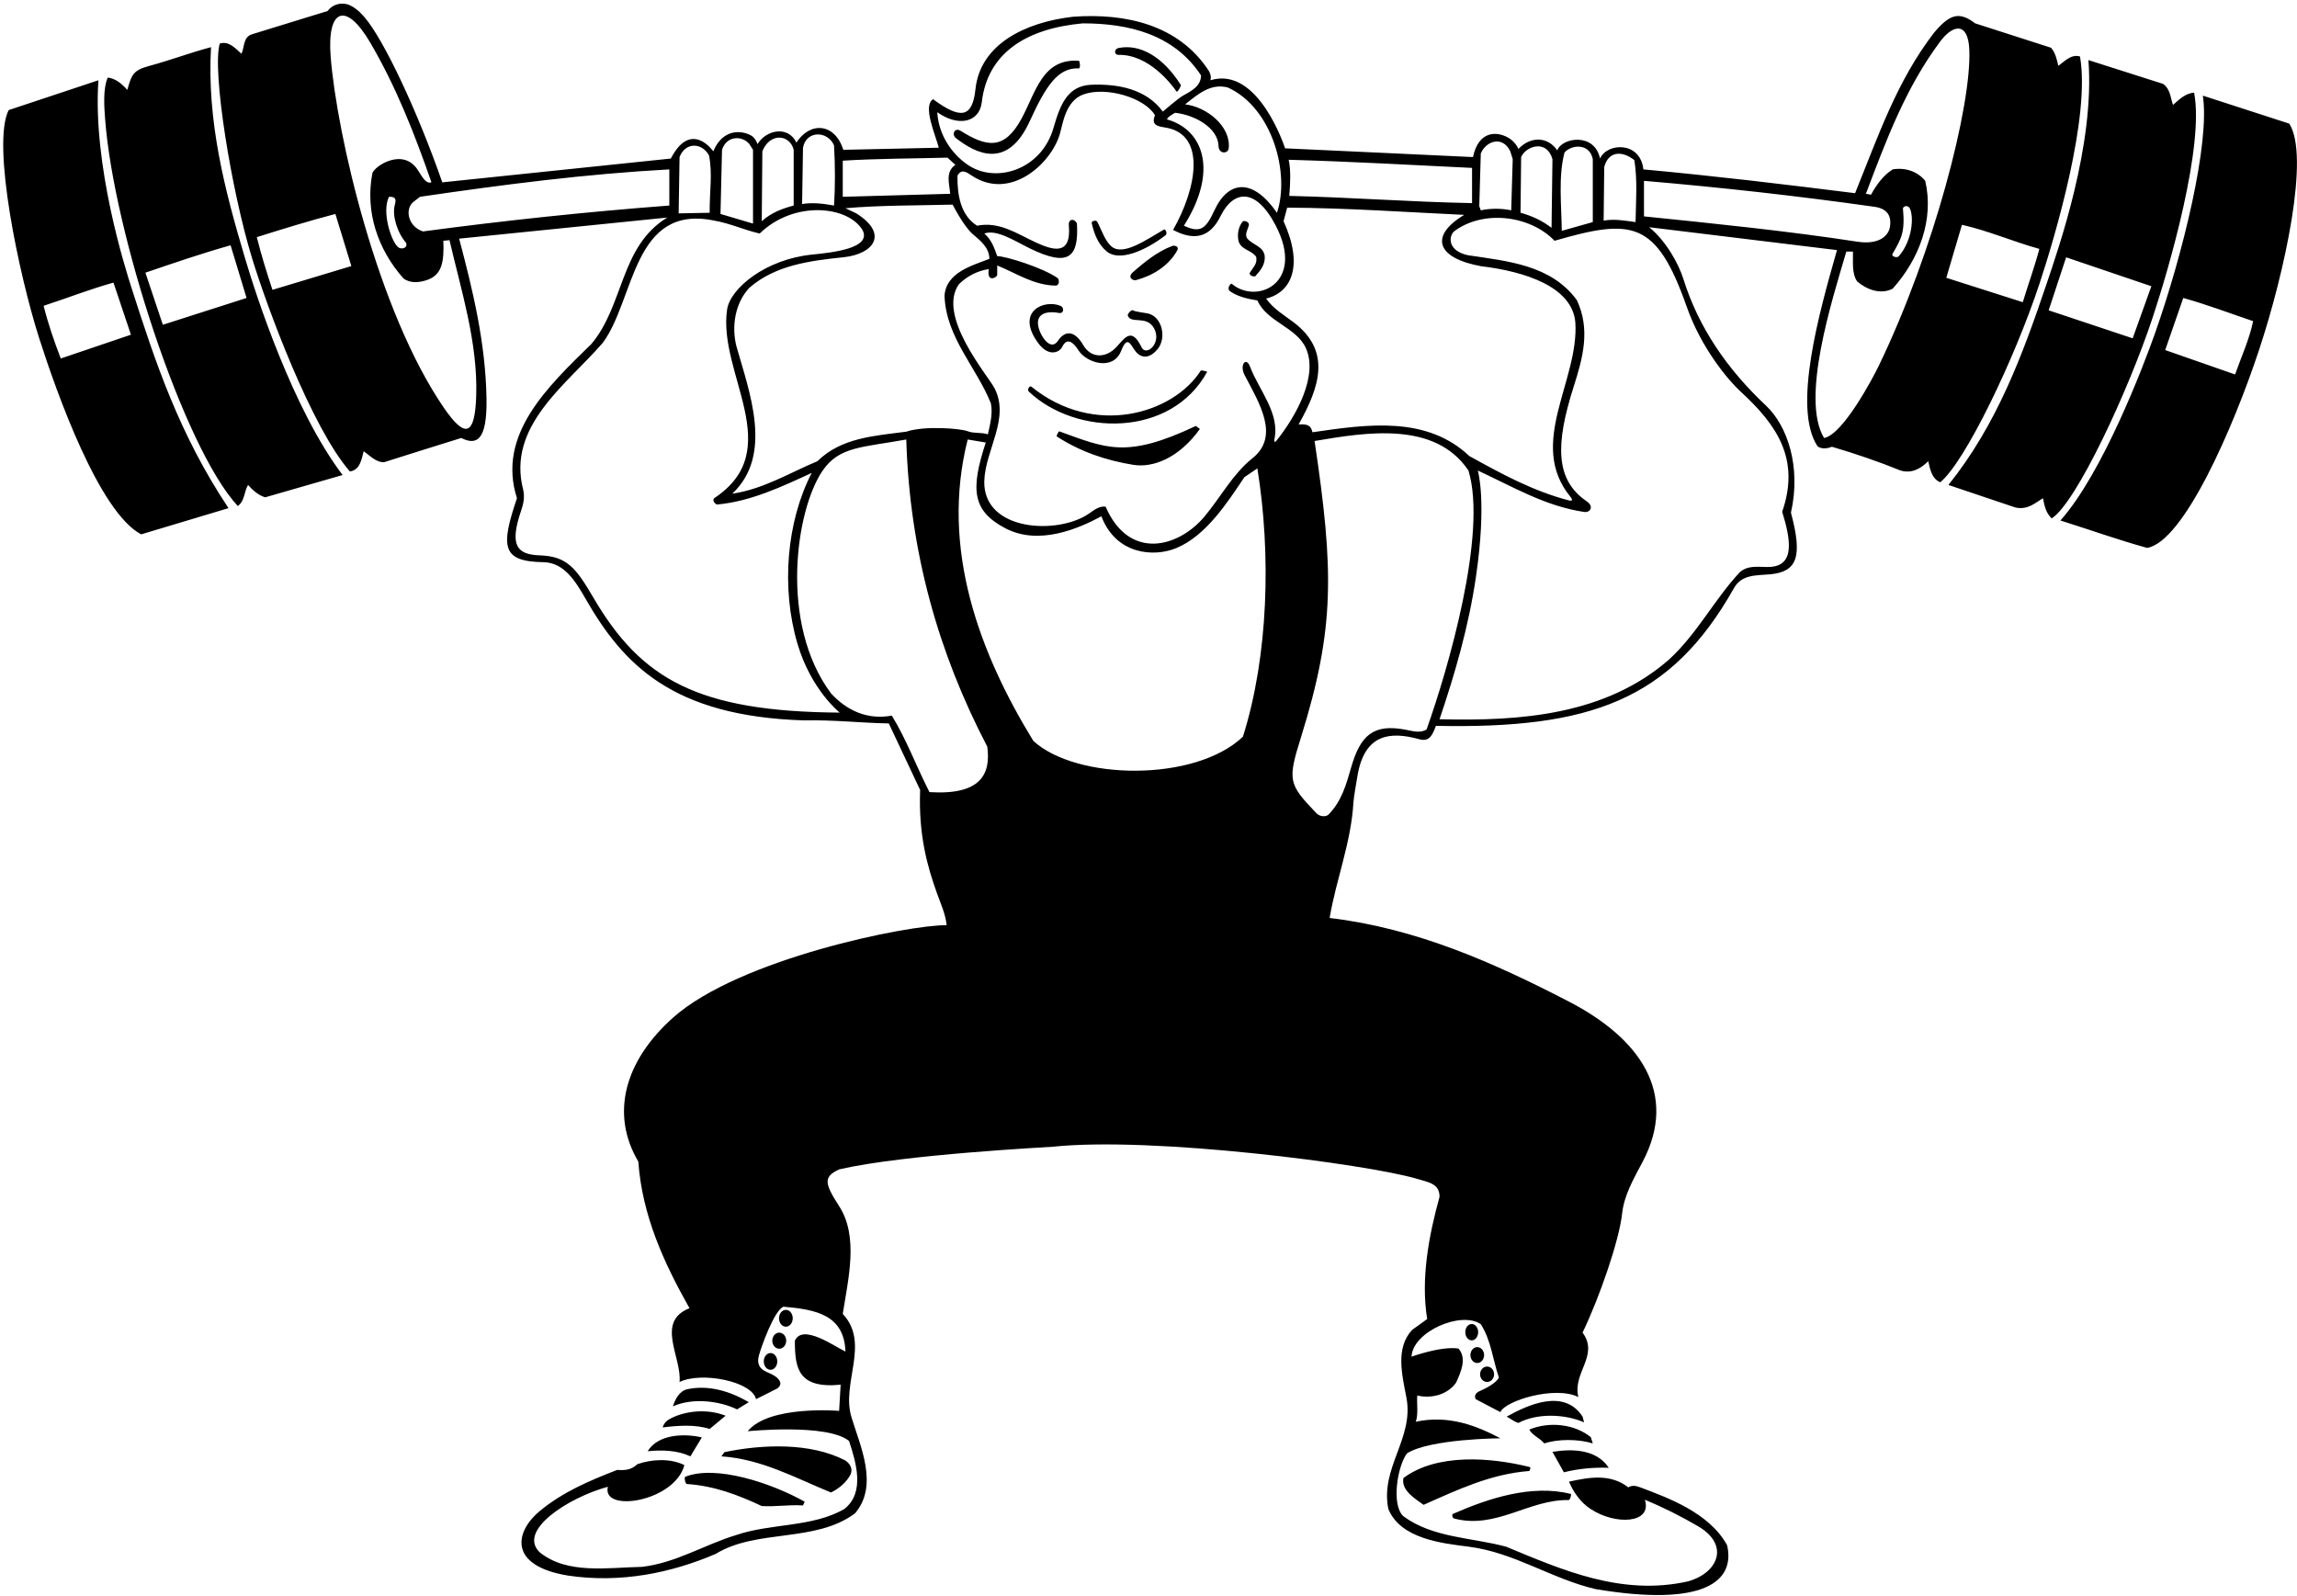 <?xml version="1.0" encoding="UTF-8"?>
<svg xmlns="http://www.w3.org/2000/svg" xmlns:xlink="http://www.w3.org/1999/xlink" width="534pt" height="371pt" viewBox="0 0 534 371" version="1.1">
<g id="surface1">
<path style=" stroke:none;fill-rule:nonzero;fill:rgb(0%,0%,0%);fill-opacity:1;" d="M 483.551 13.129 C 481.449 12.5 479.84 14.391 478.512 15.301 C 478.16 13.828 477.879 12.359 476.828 11.102 L 459.188 5.43 C 455.613 2.746 453.473 3.078 449.738 7.461 C 440.922 18.801 436.512 32.031 431.262 44.91 C 414.527 42.809 398.777 40.922 382.051 39.379 C 381.309 32.738 373.574 33.191 371.969 36.859 C 370.695 30.719 363.07 31.969 362.027 34.969 C 359.953 31.855 355.984 31.504 353 34.621 C 353 34.621 352.34 32.941 350.57 31.969 C 347.969 30.535 343.777 30.297 342.43 36.512 C 328.078 35.809 313.102 35.18 298.75 34.48 C 298.75 34.48 292.574 15.199 281.391 18.66 C 281.695 17.719 281.203 16.75 281.016 16.461 C 274.047 5.781 261.738 3.004 249.469 3.891 C 238.23 5.176 227.875 10.332 226.773 20.727 C 226.059 27.48 223.293 27.758 216.922 23.07 C 214.445 24.594 217.41 31.188 218.25 34.34 L 196.059 34.828 C 194.07 28.594 188.363 28.188 185.141 33.148 C 183.195 29.094 178.062 30.207 176.109 33.5 C 176.109 33.5 175.645 32.039 174.57 31.469 C 172.25 30.23 167.996 29.961 165.82 35.18 C 165.82 35.18 160.695 27.719 155.949 36.859 L 102.82 42.391 C 97.207 26.211 89.188 9.055 84.645 3.887 C 83.547 2.637 82.293 1.539 80.84 1.02 C 79.02 0.531 77.27 1.09 76.148 2.559 L 58.648 7.949 C 56.48 8.578 56.898 10.891 56.129 12.5 C 54.66 11.172 53.191 9.488 51.09 10.121 C 49.242 16.402 53.789 44.355 58.613 60.078 C 62.07 71.352 72.371 99.316 81.328 109.59 C 83.711 109.309 84.059 106.719 84.551 104.898 C 85.949 105.879 87.559 107.629 89.379 107.422 C 95.191 105.602 101.277 103.641 107.23 101.82 C 110.77 103.586 113.273 102.508 113.102 92.594 C 112.871 79.605 109.898 67.387 106.738 55.48 L 155.109 50.578 C 144.121 57.301 145.102 70.949 137.469 79.98 C 127.461 89.781 115.422 100.98 120.18 115.82 C 116.309 127.23 116.719 130.531 126.32 130.691 C 131.141 130.773 133.777 135.09 136.094 139.133 C 144.898 154.508 156.328 166.48 186.82 167.469 C 194.172 167.328 199.629 168.039 206.629 168.18 L 213.91 183.648 C 213.508 194.145 215.59 201.445 217.844 207.711 C 218.723 210.156 219.824 212.531 220.07 215.078 C 211.188 214.973 171.781 222.898 156.445 236.594 C 145.207 246.629 141.832 258.934 148.391 270.031 C 149.301 282.629 154.34 293.551 160.289 304.121 C 152.309 307.27 158.539 315.531 157.98 321.27 C 163.141 318.785 174.816 321.141 175.762 325.262 L 179.121 323.582 C 179.961 323.02 181.359 322.879 181.43 321.551 C 181.219 320.289 179.609 319.52 178.422 319.031 C 176.234 318.105 175.996 316.699 176.426 315.121 C 176.969 313.113 179.961 304.68 182.129 303.77 C 189.844 304.422 196.234 305.746 196.551 314.199 C 194.164 313.109 186.57 307.594 184.789 311.68 C 184.789 318.062 185.527 322.871 195.43 321.902 L 195.078 327.988 C 195.078 327.988 178.82 326.594 173.82 332.719 C 173.82 332.719 192.32 330.844 197.391 334.988 C 198.93 339.75 201.238 346.961 196.27 350.809 C 188.852 355.082 179.262 354.098 171.211 356.832 C 163.789 359.07 157.141 363.34 149.23 364.25 C 141.391 364.391 131.938 366.07 125.5 360.891 C 120.137 355.828 132.215 348.094 141.32 345.629 C 139.781 351.793 156.883 349.113 159.102 340.59 C 155.879 338.98 151.539 339.191 148.18 340.379 C 146.777 341.711 145.309 341.848 143.488 341.711 C 137.18 344.16 130.926 346.77 125.473 351.277 C 119.844 355.934 117.871 363.957 132.078 366.281 C 144.328 368.102 156.09 365.648 166.379 361.238 C 175.969 355.359 189.551 358.719 198.789 351.789 C 204.32 345.281 199.98 336.18 197.949 329.461 C 195.5 321.551 202.359 312.309 195.922 305.449 C 197.18 297.332 199.672 287.484 195.078 280.391 C 191.57 274.969 191.453 273.574 195.078 271.848 C 210.129 268.352 243.785 266.684 244.805 266.578 C 268.004 264.156 317.777 270.617 329.273 274 C 332.172 274.852 334.66 275.168 334.66 278.219 C 332.211 287.109 330.25 297.191 331.789 306.641 L 328.289 309.16 C 324.367 313.359 325.945 319.594 326.961 324.91 C 328.766 334.371 320.801 341.219 322.762 350.809 C 325.641 357.758 335.227 358.766 341.449 359.559 C 352.094 360.918 360.777 367.074 370.988 369.43 C 395.969 373.594 403.48 367.746 401.512 359.211 C 397.344 351.621 387.637 348.16 381.348 345.773 C 380.383 345.406 379.395 345.207 378.551 345.77 C 374.422 342.551 369.52 343.391 364.762 344.441 C 365.738 346.82 367.488 349.34 369.801 350.809 C 375.539 354.594 384.16 354.219 382.398 348.641 C 386.461 350.32 390.941 352.555 394.82 354.844 C 402.172 359.184 399.426 365.629 392.48 367.609 C 377.012 371.109 363.148 364.949 350.129 359.559 C 342.078 357.391 333.117 357.531 326.262 352.488 C 323.367 349.852 324.895 340.742 327.102 337.859 C 332.445 334.469 348.801 334.359 348.801 334.359 C 343.48 331.559 336.945 328.844 329.129 330.512 C 329.762 328.902 329.34 326.238 329.48 324.418 C 332.84 325.191 336.551 324.211 338.512 321.41 C 339.559 319.098 341.102 315.809 339.07 313.5 C 335.012 312.871 328.148 315.391 328.148 315.391 C 328.414 309.543 339.734 304.691 344.25 307.832 C 346.629 311.539 347.051 316.09 348.449 320.219 C 348.027 321.41 345.156 322.898 344.539 323.141 C 343.492 323.555 342.531 324.113 343.059 325.262 L 348.801 328.27 C 349.945 325.594 361.551 322.082 366.93 324.77 C 365.527 319.098 371.828 315.109 367.91 309.789 C 371.879 301.578 376.434 288.293 377.09 282.219 C 377.57 277.738 379.859 273.914 381.902 270.031 C 390.195 254.234 381.359 241.43 364.656 232.797 C 347.223 223.781 329.316 215.809 309.109 213.398 C 310.648 204.297 314.125 195.84 314.645 186.465 C 314.691 185.605 315.41 181.211 315.672 179.84 C 317.406 170.77 323.023 169.922 329.977 171.855 C 332.16 172.461 332.965 171.109 333.82 168.738 C 369.57 169.469 388.348 162.855 403.051 136.82 C 404.875 133.438 408.367 133.816 411.586 133.504 C 417.82 132.887 419.105 129.418 416.352 119.18 C 418.805 108.352 415.418 98.867 410.586 94.328 C 401.461 85.762 394.859 76.066 391.367 64.906 C 390.277 61.43 387.391 56.051 383.379 52.82 L 427.059 58.141 C 422.863 72.824 416.688 94.855 422.512 103.711 C 423.352 104.48 424.961 104.27 425.867 103.852 C 431.328 105.461 436.648 107.281 441.828 109.379 C 444.422 110.148 446.52 108.961 448.27 107.211 C 448.688 109.031 449.109 111.34 451.07 112.109 C 456.836 107.402 468.324 83.57 474.16 65.871 C 477.809 54.812 486.008 27.117 483.551 13.129 Z M 372.949 38.82 C 373.906 35.18 377.023 34.926 379.945 37.219 C 380.695 41.844 380.32 46.469 380.23 51.629 C 377.641 51.281 375.469 50.859 372.809 51.281 Z M 363.711 35.461 C 365.234 33.656 369.516 33.145 370.289 37 L 370.289 51.629 L 363.078 53.66 C 363.012 47.852 362.238 40.988 363.711 35.461 Z M 353.629 36.512 C 354.688 33.992 359.586 32.27 360.91 37 L 360.699 52.961 C 358.527 51.281 356.078 50.16 353.488 49.461 Z M 344.25 35.672 C 345.434 32.793 349.312 31.426 351.109 35.18 L 351.672 37 L 351.32 48.898 C 349.148 48.41 346.422 48.41 344.25 48.898 L 343.898 47.922 Z M 342.219 39.031 L 342.219 47.219 C 327.73 46.938 314.43 45.891 299.73 45.539 C 299.938 42.879 300.148 39.73 299.59 37.141 C 314.289 37.559 327.59 38.328 342.219 39.031 Z M 299.238 48.27 C 313.172 48.34 326.82 49.32 340.398 49.949 C 332.207 54.867 333.973 60.004 344.301 61.883 C 354.445 63.094 365.512 66.621 366.23 74.938 C 367.125 88.504 354.945 103.086 365.078 115.484 C 365.801 116.371 365.367 116.492 364.762 116.336 C 356.477 114.199 349.035 110.141 341.59 106.02 C 331.648 96.641 318 98.602 305.117 100.488 C 304.773 99.215 304.414 98.488 301.898 98.672 C 306.879 89.816 309.559 81.523 300.617 74.836 C 298.441 73.207 296.059 71.82 294.34 69.41 C 300.363 67.926 303.051 61.652 298.398 51.422 Z M 285.449 20.34 C 295.949 25.152 299.914 40.559 296.859 49.461 C 291.305 41.41 285.613 41.816 282.32 48.91 C 280.395 53.055 279.176 54.328 275.23 52.469 C 283.266 39.801 279.82 30.152 271.309 27.762 C 271.309 27.34 272.5 26.57 273.199 26.219 C 277.84 26.746 283.16 29.727 283.285 33.965 C 283.34 35.879 285.512 35.789 285.652 34.465 C 286.191 29.336 280.457 24.809 275.512 24.262 C 278.449 21.949 281.391 19.289 285.449 20.34 Z M 217.898 26.078 C 222.602 29.484 227.68 28.602 228.246 23.738 C 229.559 12.457 238.391 6.648 251.711 5.43 C 262.352 5.43 272.922 7.949 279.219 17.539 C 279.172 20.043 277.023 21.113 274.918 22.297 C 273.902 22.867 270.328 25.941 270.328 25.941 C 266.48 20.691 259.898 19.43 253.527 19.711 C 248.121 20.039 246.473 24.348 244.91 29.746 C 242.078 39.539 231.52 42.715 225.055 38.367 C 220.945 35.605 218.145 30.949 217.898 26.078 Z M 195.922 37.352 C 203.898 36.859 212.371 36.859 220.277 36.648 L 222.102 38.328 C 219.719 39.938 220.695 42.719 220.91 45.051 L 195.922 45.75 Z M 230.359 93.77 C 230.852 96.289 230.148 98.672 229.66 100.98 C 228.223 100.441 226.375 100.824 224.953 100.246 C 223.461 99.637 215.074 98.891 210.688 100.352 C 203.27 101.328 195.57 101.75 190.039 107.211 C 183.527 109.938 177.438 113.719 170.23 114.77 C 179.891 105.738 174.148 90.969 171.211 80.539 C 170.02 75.922 170.859 70.461 174.219 66.891 C 180.289 61.621 188.328 60.609 196.098 59.801 C 203.051 59.074 206.727 54.422 199.07 49.602 L 196.551 48.41 C 204.391 47.711 212.93 47.781 221.469 47.57 C 221.469 47.57 224.027 52.633 226.168 54.445 C 228.047 56.035 229.965 57.59 230.012 60.172 C 226.16 61.711 219.93 63.25 219.578 68.781 C 219.93 78.438 227 85.371 230.359 93.77 Z M 186.68 34.34 C 187.414 30.285 192.398 30.352 193.891 33.781 C 194.172 38.539 194.172 43.438 193.891 47.781 C 191.512 47.359 188.988 47.012 186.469 47.43 Z M 177.23 35.18 C 178.969 30.742 183.648 31.242 184.512 34.828 L 184.512 47.781 C 181.852 48.48 179.262 49.461 177.09 51.422 Z M 167.852 34.828 C 168.902 31.496 172.57 31.469 174.219 33.5 L 175.059 34.828 L 175.059 51.98 L 167.5 49.738 Z M 157.98 36.512 C 159.398 32.867 163.32 33.219 164.84 36.16 C 165.68 40.5 164.945 44.344 164.98 49.461 L 157.77 49.602 Z M 63.34 67.379 C 62.012 63.391 60.75 59.328 59.699 55.129 C 65.719 53.238 71.809 51.352 77.969 49.738 L 81.68 61.852 Z M 110.715 91.848 C 110.441 101.562 108.043 101.816 103.312 94.973 C 87.715 72.395 78.27 31.09 76.867 13.113 C 75.992 1.93 80.473 0.355 86.043 9.859 C 92.09 20.164 96.41 31.184 100.301 42.391 C 99.195 42.719 98.488 41.742 97.238 39.691 C 93.871 34.18 87.215 38.504 86.578 40.219 C 84.828 49.25 87.84 58 93.789 64.719 C 95.363 65.93 97.57 65.719 99.43 65.035 C 102.754 63.816 103.262 60.844 103.07 55.969 C 103.492 55.969 104.07 55.844 104.5 55.828 C 107.176 67.426 111.062 79.473 110.715 91.848 Z M 94.418 56.461 C 94.84 57.719 93.285 58.055 92.57 57.473 C 90.938 56.145 88.691 49.223 90.43 45.75 C 92.234 45.672 92.062 46.598 91.762 47.734 C 91.164 49.969 92.25 53.992 94.418 56.461 Z M 98.34 53.801 C 94.949 52.73 93.996 48.711 96.098 46.938 L 97.641 45.75 C 117.238 42.879 136.277 40.43 155.602 39.379 L 155.602 47.781 C 136.277 49.25 117.172 51.281 98.34 53.801 Z M 137.938 138.914 C 133.871 131.973 131.777 129.309 125.453 129.102 C 120.047 128.926 118.445 126.648 121.137 118.742 C 121.656 117.223 122.023 115.66 121.648 113.93 C 117.73 99.02 131.73 89.43 140.129 79.699 C 147.621 69.621 147.059 47.359 166.027 51.281 C 169.672 51.91 172.961 53.449 176.602 54.289 C 184.719 46.426 197.434 47.883 200.609 53.66 C 202.434 57.707 193.766 58.688 188.805 59.184 C 177.984 60.262 169.797 67.008 169.039 71.93 C 166.801 86.84 183.109 104.551 166.027 115.82 C 165.539 116.379 166.172 117.078 166.66 117.289 C 174.5 116.59 181.711 113.16 188.711 109.938 C 182.84 121.262 181.559 136.711 185.406 149.691 C 188.59 160.438 195.219 165.66 195.219 165.66 C 162.172 165.438 149.027 157.867 137.938 138.914 Z M 216.078 184.141 C 213.07 178.262 210.762 171.961 207.328 166.359 C 201.66 167.41 196.828 165.172 193.188 161.18 C 181.129 145.039 184.938 118.531 191.281 109.355 C 195.148 103.754 200.566 104.016 210.688 102.172 C 211.461 128.281 218.18 151.871 229.52 173.57 C 230.391 180.02 227.969 184.895 216.078 184.141 Z M 288.949 171.262 C 277.828 181.852 250.246 181.426 240.23 172.238 C 227.77 151.938 218.527 127.578 224.969 102.172 L 229.172 102.871 C 225.562 113.84 226.043 118.766 233.715 122.805 C 241.527 126.91 250.766 122.863 256.051 120.02 C 259.426 128.934 268.242 129.594 273.492 127.402 C 280.383 124.527 285.266 116.918 289.301 110.922 L 292.309 108.891 C 295.527 128.77 294.898 152.43 288.949 171.262 Z M 296.246 102.258 C 297.641 96.117 292.73 90.812 290.594 85.211 C 289.684 82.816 288.117 84.852 289.324 87.16 C 292.742 93.711 297.621 101.391 291.152 106.539 C 286.633 110.133 283.695 115.68 280.043 120.051 C 273.961 127.324 262.504 130.406 257.027 117.781 C 255.566 117.602 254.41 118.523 253.207 119.363 C 245.996 124.398 228.602 123.559 228.82 111.898 C 229.016 104.57 234.961 97.184 231.105 90.074 C 229.488 87.094 217.734 73.336 222.938 66.051 C 224.898 64.16 227.211 62.969 229.871 62.551 C 229.32 65.844 231.828 64.512 231.828 63.879 L 231.828 61.711 C 236.309 63.531 240.301 66.328 245.48 66.398 C 246.32 66.262 246.25 65.211 245.969 64.719 C 242.578 62.254 233.789 59.539 231.828 59.539 C 231.199 57.789 230.57 55.762 228.82 54.289 C 231.711 53.227 235.945 56.059 239.48 57.777 C 248.438 62.141 250.82 59.844 250.363 51.961 C 249.82 50.719 248.344 50.832 248.48 52.34 C 249.129 59.664 244.637 58.121 240.715 56.316 C 236.379 54.324 232.367 51.434 227.141 52.469 C 223.359 50.09 222.52 45.398 222.59 40.852 C 223.504 39.113 224.719 40.035 225.977 40.863 C 234.84 46.691 244.281 38.145 246.367 31.234 C 247.07 28.906 247.641 23.516 251.82 21.969 C 256.945 20.07 265.965 22.582 268.512 26.781 C 267.438 29.383 269.566 29.383 271.344 29.73 C 280.273 31.496 278.32 43.594 272.711 53.449 C 277.438 55.953 281.203 55.41 283.746 50.246 C 286.676 44.289 291.836 43.402 296.535 52.355 C 303.609 65.828 292.07 70.969 286.289 65.91 C 285.73 66.262 285.379 67.031 285.801 67.59 C 287.551 68.922 290.082 69.492 292.32 69.844 C 294.52 74.836 301.352 76.035 303.578 80.906 C 306.488 87.277 301.449 96.605 296.668 102.547 C 296.402 102.875 296.152 102.668 296.246 102.258 Z M 331.648 169.578 C 330.117 170.527 328.41 169.934 326.57 169.598 C 319.32 168.277 316.27 170.863 314.109 178.41 C 312.984 182.328 311.91 186.258 308.828 189.391 C 308.285 189.867 306.934 189.98 306.016 189.027 C 299.496 182.238 299.32 181.41 302.438 171.426 C 310.363 146.02 310.105 132.668 305.609 102.52 C 317.648 100.488 333.609 97.828 341.379 109.379 C 345.84 123.98 336.633 155.594 331.648 169.578 Z M 392.145 71.363 C 395.465 80.824 401.66 88.285 404.645 91.023 C 413.098 98.777 418.547 106.723 414.32 118.969 C 416.242 125.246 417.434 131.559 411.371 131.797 C 408.98 131.891 406.391 131.23 404.379 133.109 C 398.43 139.551 394.648 147.18 388.07 153.27 C 373.301 166.219 353.559 167.688 334.66 167.199 C 338.203 156.742 341.418 145.715 343.109 134.195 C 345.727 116.371 343.551 109.379 343.551 109.379 C 351.641 113.125 359.285 117.699 368.312 119.016 C 369.617 119.207 370.688 117.789 368.859 116.535 C 361.59 111.551 361.531 103.418 365.84 89.895 C 367.934 83.32 369.82 76.641 366.578 69.762 C 360.559 61.57 350.551 60.73 341.238 59.328 C 336.754 58.355 336.625 55.195 338.02 53.801 C 344.672 48.762 355.59 49.949 361.398 55.969 C 379.359 50.789 385.039 51.129 392.145 71.363 Z M 382.188 50.301 L 382.188 42.039 C 400.25 43.578 417.82 45.539 435.672 48.059 C 438.641 48.449 439.777 50.055 439.375 52.711 C 439.062 54.758 436.926 56.977 431.75 56.18 C 415.746 53.723 398.641 51.98 382.188 50.301 Z M 436.762 85.059 C 435.48 87.715 428.461 101.051 424.051 101.82 C 418.578 92.746 425.812 70.059 429.23 58.488 L 430.77 58.488 C 430.84 60.66 430.422 63.531 431.75 65.422 C 433.922 67.309 437.211 68.57 440.012 67.102 C 446.172 60.238 449.672 51 447.57 42.039 C 445.75 39.801 442.879 38.891 440.012 39.379 C 437.77 40.781 436.16 43.09 434.969 45.262 L 433.777 45.051 C 438.453 32.754 442.953 20.453 451.086 9.605 C 454.051 5.648 457.562 5.039 457.824 11.598 C 458.348 24.574 449.672 58.297 436.762 85.059 Z M 442.391 48.41 C 442.695 47.719 443.625 47.812 443.934 48.352 C 445.008 50.238 444.598 55.957 441.422 59.57 C 440.988 60.059 439.633 59.586 439.957 59.027 C 442.031 55.465 442.914 53.996 442.391 48.41 Z M 470.25 70.25 L 452.469 64.578 L 456.109 52.262 C 462.34 53.66 468.012 56.18 474.102 57.859 C 473.051 61.852 471.512 66.121 470.25 70.25 Z M 49.059 10.961 C 44.211 12.254 39.539 14.023 34.66 15.336 C 31 16.32 30.586 17.328 29.598 20.898 C 28.27 19.43 26.871 18.238 25.051 18.031 C 23.871 20.707 24.25 25.129 24.434 27.613 C 26.359 53.77 42.688 104.109 55.289 117.641 C 56.969 116.379 56.691 114.352 57.668 112.738 C 58.719 113.93 60.121 115.188 61.66 115.609 L 79.648 110.43 C 68.074 95.164 59.523 68.648 56.934 59.934 C 52.277 44.273 48.074 28.242 49.059 10.961 Z M 37.859 75.5 L 33.801 63.391 C 40.379 61.148 46.891 58.91 53.609 57.02 L 57.32 69.27 Z M 260.082 11.152 C 265.004 10.18 270.312 13.113 274.516 19.754 C 274.641 19.945 273.719 21.562 273.527 21.285 C 272.266 19.477 267.016 12.637 260.07 12.758 C 258.953 12.777 258.926 11.379 260.082 11.152 Z M 222.277 32.148 C 221.105 31.246 221.969 29.574 223.289 30.395 C 229.34 34.176 233.453 35.027 237.496 27.555 C 240.832 21.383 242.328 13.523 250.824 14.133 C 251 14.145 251.289 15.922 250.766 15.898 C 245.895 15.676 243.07 20.129 239.383 28.191 C 234.223 39.48 226.965 35.758 222.277 32.148 Z M 510.078 21.531 C 508.117 21.672 506.648 23.07 505.18 24.398 C 504.551 22.719 504.617 20.762 502.867 19.5 L 485.512 13.969 C 487.004 33.652 478.648 57.504 475.664 66.332 C 470.156 82.629 464.176 98.777 452.961 112.738 L 468.57 117.988 C 471.445 118.594 473.188 116.871 474.938 115.82 C 475.289 117.5 475.57 119.18 476.969 120.512 C 482.645 116.941 494.723 91.07 500.449 73.805 C 504.355 62.039 512.48 33.867 510.078 21.531 Z M 495.801 78.648 L 476.27 72.141 L 480.328 59.82 L 500.141 66.539 Z M 22.879 18.66 L 2.02 25.59 C -2.02 33.547 4.453 64.051 9.098 78.586 C 13.172 91.344 23.047 119.086 32.82 124.219 L 53.121 118.129 C 41.602 100.832 36.137 84.219 30.672 67.227 C 29.047 62.18 21.523 38.414 22.879 18.66 Z M 14.129 83.34 C 12.59 79.352 11.191 75.289 10.141 71.09 C 15.531 69.34 20.848 67.238 26.379 65.699 L 30.441 77.809 Z M 532.199 28.738 L 512.109 22.23 C 513.797 33.137 507.504 58.977 501.016 77.402 C 498.207 85.379 488.738 110.086 479 121 C 485.719 123.102 492.301 125.48 499.16 127.371 C 507.633 125.934 519.145 99.605 525.219 81.227 C 531.164 63.242 537.035 36.184 532.199 28.738 Z M 519.602 87.051 L 503.359 81.379 L 507.559 69.27 C 513.09 70.809 518.41 72.84 523.801 74.66 C 522.961 78.789 521.07 82.922 519.602 87.051 Z M 253.793 51.852 C 253.688 51.391 254.82 51.074 255.066 51.527 C 256.043 53.34 256.777 55.75 258.25 57.168 C 260.91 59.734 266.43 55.766 270.68 53.309 C 271.172 53.59 271.309 54.219 271.027 54.641 C 266.211 58.348 260.199 60.871 257.301 58.465 C 255.258 56.766 254.344 54.297 253.793 51.852 Z M 287.969 56.18 C 287.551 54.5 287.898 52.68 288.949 51.422 C 289.578 51.281 290.352 51.629 290.352 52.262 C 290.141 53.309 289.23 54.5 290 55.48 C 291.262 56.949 293.57 57.23 293.988 59.328 C 294.27 61.359 293.078 62.828 291.82 64.23 C 291.262 64.301 290.629 64.16 290.488 63.531 C 291.32 62.094 292.379 61.359 292.027 59.68 C 290.84 58.07 288.672 58.141 287.969 56.18 Z M 263.262 63.391 C 266.156 60.828 269.188 58.398 272.594 57.156 C 272.98 57.016 274.219 57.242 273.684 58.211 C 271.676 61.836 267.918 64.109 264.109 65.117 C 263.438 65.297 262.066 64.582 263.262 63.391 Z M 241.07 79.352 C 236.223 72.344 242.762 69.52 246.57 71.113 C 247.441 71.477 247.367 72.973 246.164 72.75 C 242.781 72.121 240.121 73.234 241.816 77.219 C 242.543 78.922 244.469 81.488 245.992 79.168 C 247.207 77.32 249.484 76.203 251.824 80.219 C 253.668 83.383 257.184 83.316 259.66 80.551 C 261.57 78.422 263.086 76.129 265.289 80.539 C 266.285 83.133 270.195 79.844 268.301 76.34 C 266.59 73.18 262.887 75.441 262.176 73.34 C 262.074 73.035 263.043 71.801 263.492 72.184 C 263.785 72.434 265.961 72.707 266.695 72.836 C 270.141 73.434 271.336 78.559 269.07 81.219 C 266.793 83.895 264.797 82.938 263.746 81.355 C 262.691 79.762 261.984 78.09 260.602 81.66 C 258.695 86.281 252.555 84.344 250.727 81.449 C 249.344 79.262 247.965 78.551 246.961 80.602 C 246.254 82.039 243.57 83.102 241.07 79.352 Z M 280.637 86.438 C 272.215 101.832 250.086 101.406 239.156 91.008 C 238.734 90.605 239.34 89.535 239.781 89.895 C 254.445 101.773 272.766 96.152 279.16 86.152 C 279.254 86.008 280.68 86.363 280.637 86.438 Z M 278.004 99.02 L 278.945 99.719 C 273.992 106.621 267.934 108.781 263.473 108.062 C 257.062 107.027 251.074 104.965 245.668 101.453 C 245.535 101.367 246.113 100.23 246.254 100.277 C 257.168 104.195 261.805 106.695 278.004 99.02 Z M 171.352 327.641 C 167.148 325.609 160.922 324.91 156.438 326.941 C 156.93 325.332 157.945 323.344 159.801 322.949 C 164.871 321.875 169.879 323.512 174.078 325.961 Z M 367.91 329.32 L 368.262 330.652 C 363.777 328.691 357.34 328.48 353 330.789 C 352.02 330.512 351.18 329.809 350.27 329.32 C 355.309 326.52 363.641 322.738 367.91 329.32 Z M 155.992 329.707 C 159.379 327.996 164.336 327.41 168.688 329.109 L 164.98 332.191 C 161.551 331.07 157.352 331.418 154.059 331.84 C 154.34 330.789 155.094 330.16 155.992 329.707 Z M 355.52 332.332 C 360.277 330.371 366.109 331.086 369.82 334.094 L 370.289 335.551 C 366.93 334.5 362.172 334.5 359.02 335.551 C 357.969 334.289 356.289 333.73 355.52 332.332 Z M 163.16 334.152 L 160.5 338.559 C 157.559 337.16 153.988 337.02 150.559 337.371 C 153.078 333.309 159.172 333.238 163.16 334.152 Z M 193.188 346.961 C 184.93 343.598 177.09 339.191 167.711 338.559 L 168.41 337.582 C 177.16 335.762 188.43 335.27 196.551 339.539 C 197.672 340.309 198.301 341.5 197.738 342.762 C 196.828 344.582 194.938 346.121 193.188 346.961 Z M 363.57 342.27 L 360.91 337.512 C 365.672 336.738 371.199 336.949 374 341.219 C 370.641 341.082 366.789 341.43 363.57 342.27 Z M 355.676 341.055 C 355.891 341.109 355.688 341.949 355.453 341.969 C 346.512 342.668 338.797 346.348 330.949 349.832 C 328.922 348.359 325.699 346.469 326.262 343.598 C 334.051 337.789 346.613 338.785 355.676 341.055 Z M 187.07 349.094 L 186.68 349.969 C 182.969 349.762 180.379 350.32 177.09 350.109 C 171.629 347.543 166.043 345.41 159.695 344.988 C 159.289 344.961 159.016 343.418 159.305 343.305 C 166.398 340.484 179.238 344.711 187.07 349.094 Z M 337.801 351.922 C 346.211 348.242 356.152 345.02 365.25 347.309 C 365.25 347.309 365.188 348.508 364.695 348.719 C 355.48 348.516 347.746 355.609 338.027 353 C 337.633 352.891 337.473 352.062 337.801 351.922 Z M 342.145 311.594 C 341.316 311.594 340.648 310.742 340.648 309.695 C 340.648 308.645 341.316 307.793 342.145 307.793 C 342.969 307.793 343.641 308.645 343.641 309.695 C 343.641 310.742 342.969 311.594 342.145 311.594 Z M 341.836 315.016 C 341.836 313.996 342.551 313.168 343.43 313.168 C 344.309 313.168 345.02 313.996 345.02 315.016 C 345.02 316.035 344.309 316.859 343.43 316.859 C 342.551 316.859 341.836 316.035 341.836 315.016 Z M 344.086 319.477 C 344.086 318.488 344.812 317.684 345.715 317.684 C 346.613 317.684 347.344 318.488 347.344 319.477 C 347.344 320.465 346.613 321.266 345.715 321.266 C 344.812 321.266 344.086 320.465 344.086 319.477 Z M 181.102 306.461 C 181.102 305.379 181.816 304.504 182.695 304.504 C 183.578 304.504 184.293 305.379 184.293 306.461 C 184.293 307.543 183.578 308.418 182.695 308.418 C 181.816 308.418 181.102 307.543 181.102 306.461 Z M 181.156 313.543 C 180.266 313.543 179.539 312.703 179.539 311.672 C 179.539 310.637 180.266 309.801 181.156 309.801 C 182.051 309.801 182.777 310.637 182.777 311.672 C 182.777 312.703 182.051 313.543 181.156 313.543 Z M 180.699 316.488 C 180.699 317.562 179.996 318.438 179.133 318.438 C 178.266 318.438 177.562 317.562 177.562 316.488 C 177.562 315.41 178.266 314.539 179.133 314.539 C 179.996 314.539 180.699 315.41 180.699 316.488 "/>
</g>
</svg>

